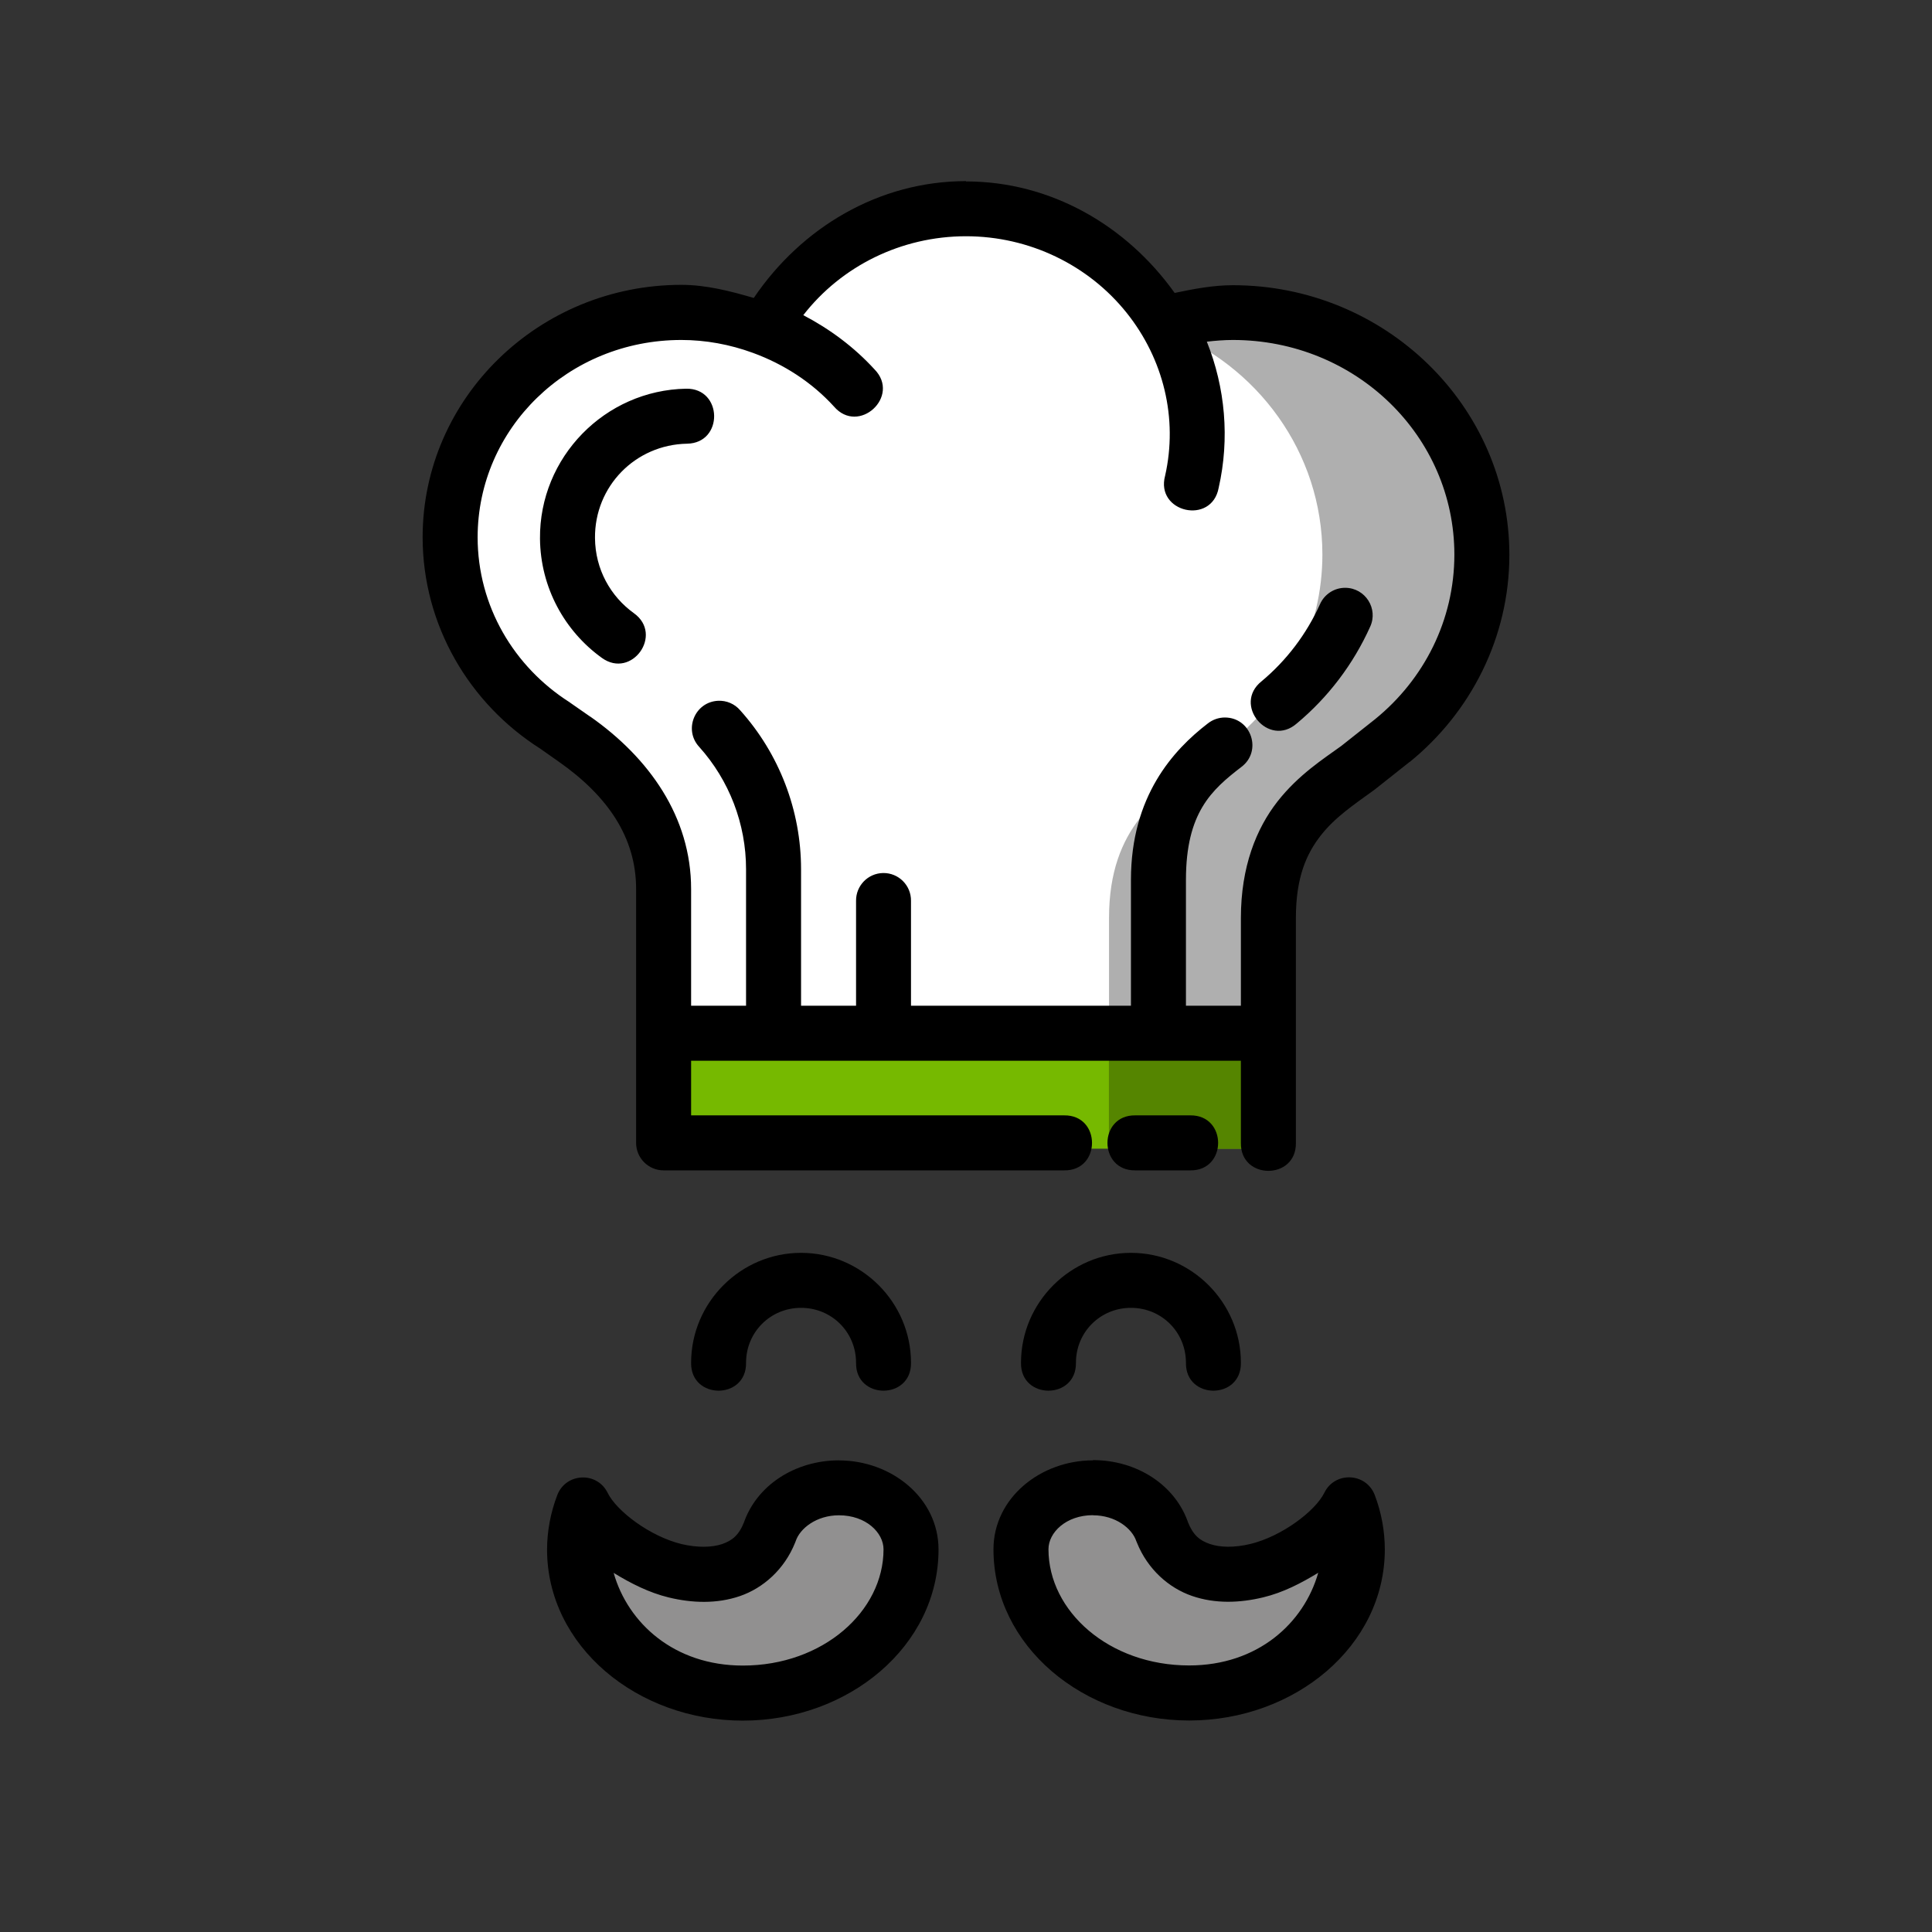 <svg width="32" height="32" viewBox="0 0 32 32" fill="none" xmlns="http://www.w3.org/2000/svg">
    <rect x="0" y="0" width="32" height="32" fill="#333333" stroke="none"/>
    <path d="M22.344 24.924C22.435 25.162 22.482 25.411 22.482 25.662C22.482 26.976 21.235 28.042 19.696 28.042C18.158 28.042 16.91 26.976 16.91 25.662C16.91 25.098 17.445 24.642 18.104 24.642C18.651 24.642 19.112 24.956 19.254 25.384C19.784 26.697 21.86 25.907 22.344 24.924Z" fill="#919090"/>
    <path d="M17.626 18.928H10.991V15.203L10.991 14.723C10.991 13.7 10.409 12.868 9.517 12.242L9.191 12.015C8.142 11.348 7.456 10.197 7.455 8.899C7.455 6.841 9.17 5.173 11.285 5.173C11.744 5.173 12.198 5.257 12.627 5.415C13.295 4.208 14.59 3.454 16 3.454C17.368 3.454 18.631 4.168 19.314 5.321C19.674 5.223 20.046 5.174 20.42 5.173C22.698 5.173 24.545 6.97 24.545 9.185C24.544 10.411 23.974 11.522 23.063 12.262L22.482 12.721C21.873 13.163 21.009 13.675 21.009 15.203V18.928H17.626ZM18.805 18.928H19.713Z" fill="white"/>
    <path d="M21.008 17.204H10.991V19.026H21.008V17.204Z" fill="#76B900"/>
    <path d="M22.344 24.924C21.968 25.688 20.632 26.331 19.806 25.964C19.69 26.737 19.145 27.388 18.375 27.744C18.77 27.928 19.216 28.042 19.697 28.042C21.236 28.042 22.482 26.976 22.483 25.662C22.482 25.411 22.435 25.162 22.344 24.924V24.924Z" fill="#919090"/>
    <path d="M19.295 5.454C20.823 6.042 21.903 7.491 21.903 9.186C21.902 10.412 21.332 11.522 20.421 12.261L19.841 12.722C19.232 13.164 18.369 13.675 18.369 15.203V18.928H18.804H19.713H21.008V15.203C21.008 13.675 21.873 13.164 22.483 12.722L23.062 12.261C23.973 11.522 24.543 10.412 24.544 9.186C24.544 6.97 22.698 5.174 20.419 5.174C20.045 5.174 19.673 5.224 19.313 5.321L19.295 5.454ZM9.991 5.408C9.986 5.408 9.98 5.408 9.975 5.408C9.979 5.408 9.982 5.408 9.986 5.408C9.987 5.408 9.989 5.408 9.991 5.399L9.991 5.408Z" fill="#AFAFAF"/>
    <path d="M18.367 17.204V19.026H21.008V17.204H18.367Z" fill="#558500"/>
    <path d="M9.656 24.924C9.564 25.162 9.518 25.411 9.517 25.662C9.517 26.976 10.765 28.042 12.303 28.042C13.842 28.042 15.089 26.976 15.089 25.662C15.089 25.098 14.555 24.642 13.895 24.642C13.348 24.642 12.887 24.956 12.746 25.384C12.216 26.697 10.14 25.907 9.656 24.924Z" fill="#919090"/>
    <path d="M16 3C14.556 3.001 13.275 3.768 12.485 4.935C12.094 4.821 11.696 4.718 11.285 4.718C8.93 4.718 7 6.589 7 8.9C7.002 10.358 7.774 11.654 8.948 12.4L9.255 12.616C10.068 13.186 10.536 13.873 10.536 14.725V15.203V18.93C10.536 19.181 10.74 19.385 10.991 19.385H17.626C18.241 19.394 18.241 18.466 17.626 18.474H11.447V17.569H20.553V18.931C20.544 19.547 21.473 19.547 21.464 18.931V15.205C21.464 14.527 21.641 14.139 21.877 13.837C22.112 13.536 22.43 13.324 22.75 13.092C22.755 13.088 22.759 13.085 22.764 13.082L23.346 12.621C23.347 12.621 23.349 12.621 23.349 12.621C24.361 11.799 24.999 10.558 25 9.192C25 6.723 22.938 4.724 20.42 4.724C20.094 4.724 19.774 4.785 19.456 4.852C18.659 3.735 17.405 3.005 16 3.005V3L16 3ZM16 3.913C17.051 3.913 18.028 4.391 18.659 5.179C19.273 5.946 19.512 6.931 19.298 7.879C19.133 8.489 20.07 8.702 20.185 8.08C20.37 7.263 20.294 6.42 19.989 5.659C20.132 5.643 20.276 5.631 20.42 5.631C22.459 5.631 24.089 7.225 24.089 9.188C24.088 10.273 23.586 11.253 22.777 11.911L22.215 12.356C21.925 12.566 21.507 12.831 21.158 13.277C20.809 13.724 20.553 14.355 20.553 15.205V16.658H19.643V14.574C19.643 13.459 20.068 13.083 20.56 12.704C20.911 12.442 20.726 11.885 20.288 11.884C20.186 11.884 20.086 11.919 20.006 11.982C19.436 12.42 18.732 13.185 18.732 14.574V16.658H15.089V15.47V14.921C15.092 14.664 14.883 14.456 14.627 14.46C14.376 14.464 14.176 14.67 14.179 14.921V15.47V16.658H13.268C13.268 15.905 13.268 15.152 13.268 14.398C13.268 13.421 12.905 12.483 12.259 11.764C12.168 11.658 12.034 11.601 11.895 11.607C11.507 11.625 11.318 12.088 11.582 12.372C12.079 12.926 12.357 13.646 12.357 14.398C12.357 15.152 12.357 15.905 12.357 16.658H11.447V15.204V14.725C11.447 13.529 10.75 12.552 9.778 11.87H9.776L9.451 11.644C9.445 11.641 9.44 11.635 9.435 11.632C8.511 11.044 7.912 10.037 7.911 8.9C7.912 7.096 9.409 5.631 11.285 5.631C11.687 5.631 12.09 5.705 12.469 5.844C12.984 6.032 13.448 6.333 13.812 6.732C14.221 7.211 14.925 6.564 14.483 6.116C14.147 5.749 13.745 5.45 13.305 5.22C13.935 4.408 14.927 3.913 16 3.913L16 3.913ZM11.365 6.438C10.018 6.462 8.932 7.575 8.944 8.921C8.951 9.733 9.354 10.455 9.969 10.897C10.462 11.252 10.994 10.512 10.5 10.157C10.112 9.878 9.859 9.429 9.855 8.912C9.847 8.056 10.523 7.364 11.381 7.349C11.988 7.338 11.972 6.428 11.365 6.438H11.365ZM22.284 9.736C22.101 9.734 21.935 9.842 21.862 10.01C21.64 10.502 21.31 10.938 20.897 11.283C20.409 11.67 21.012 12.393 21.48 11.982C21.998 11.55 22.414 11.003 22.693 10.383C22.833 10.083 22.615 9.739 22.284 9.736V9.736ZM18.805 18.474C18.189 18.465 18.189 19.394 18.805 19.385H19.714C20.33 19.394 20.33 18.466 19.714 18.474H18.805ZM13.268 20.751C12.268 20.751 11.447 21.572 11.447 22.572C11.438 23.188 12.366 23.188 12.357 22.572C12.357 22.064 12.76 21.662 13.268 21.662C13.776 21.662 14.179 22.064 14.179 22.572C14.169 23.188 15.098 23.188 15.089 22.572C15.089 21.572 14.268 20.751 13.268 20.751ZM18.732 20.751C17.732 20.751 16.911 21.572 16.911 22.572C16.901 23.188 17.83 23.188 17.821 22.572C17.821 22.064 18.224 21.662 18.732 21.662C19.24 21.662 19.643 22.064 19.643 22.572C19.634 23.188 20.562 23.188 20.553 22.572C20.553 21.572 19.733 20.751 18.732 20.751ZM18.104 24.184V24.188C17.235 24.188 16.455 24.811 16.455 25.662C16.455 27.265 17.947 28.497 19.696 28.497C21.445 28.497 22.937 27.265 22.937 25.662C22.936 25.355 22.88 25.05 22.77 24.762C22.627 24.39 22.11 24.367 21.935 24.725C21.786 25.028 21.231 25.447 20.71 25.573C20.449 25.636 20.207 25.632 20.039 25.573C19.872 25.516 19.764 25.43 19.676 25.212L19.686 25.239C19.473 24.593 18.826 24.184 18.104 24.184L18.104 24.184ZM13.896 24.188C13.175 24.188 12.526 24.597 12.313 25.242L12.323 25.214C12.236 25.431 12.126 25.517 11.959 25.575C11.791 25.632 11.551 25.636 11.29 25.575C10.769 25.449 10.214 25.03 10.065 24.727C9.89 24.369 9.373 24.392 9.23 24.764C9.12 25.052 9.062 25.357 9.061 25.664C9.061 27.266 10.555 28.499 12.304 28.499C14.053 28.499 15.545 27.266 15.545 25.664C15.545 24.812 14.765 24.189 13.896 24.189V24.188V24.188ZM18.104 25.096V25.098C18.477 25.098 18.751 25.315 18.821 25.527C18.825 25.536 18.827 25.544 18.832 25.553C19.009 25.992 19.358 26.301 19.744 26.434C20.13 26.567 20.538 26.55 20.923 26.457C21.249 26.379 21.551 26.223 21.834 26.05C21.598 26.883 20.833 27.585 19.696 27.585C18.368 27.585 17.366 26.687 17.366 25.66C17.366 25.385 17.655 25.096 18.104 25.096L18.104 25.096ZM13.896 25.098C14.345 25.098 14.634 25.387 14.634 25.662C14.634 26.688 13.632 27.587 12.304 27.587C11.167 27.587 10.4 26.884 10.164 26.052C10.448 26.226 10.751 26.38 11.077 26.459C11.462 26.552 11.87 26.568 12.256 26.436C12.642 26.303 12.991 25.994 13.168 25.555C13.172 25.546 13.176 25.536 13.179 25.527C13.249 25.315 13.523 25.098 13.896 25.098L13.896 25.098Z" fill="black"/>
</svg>

